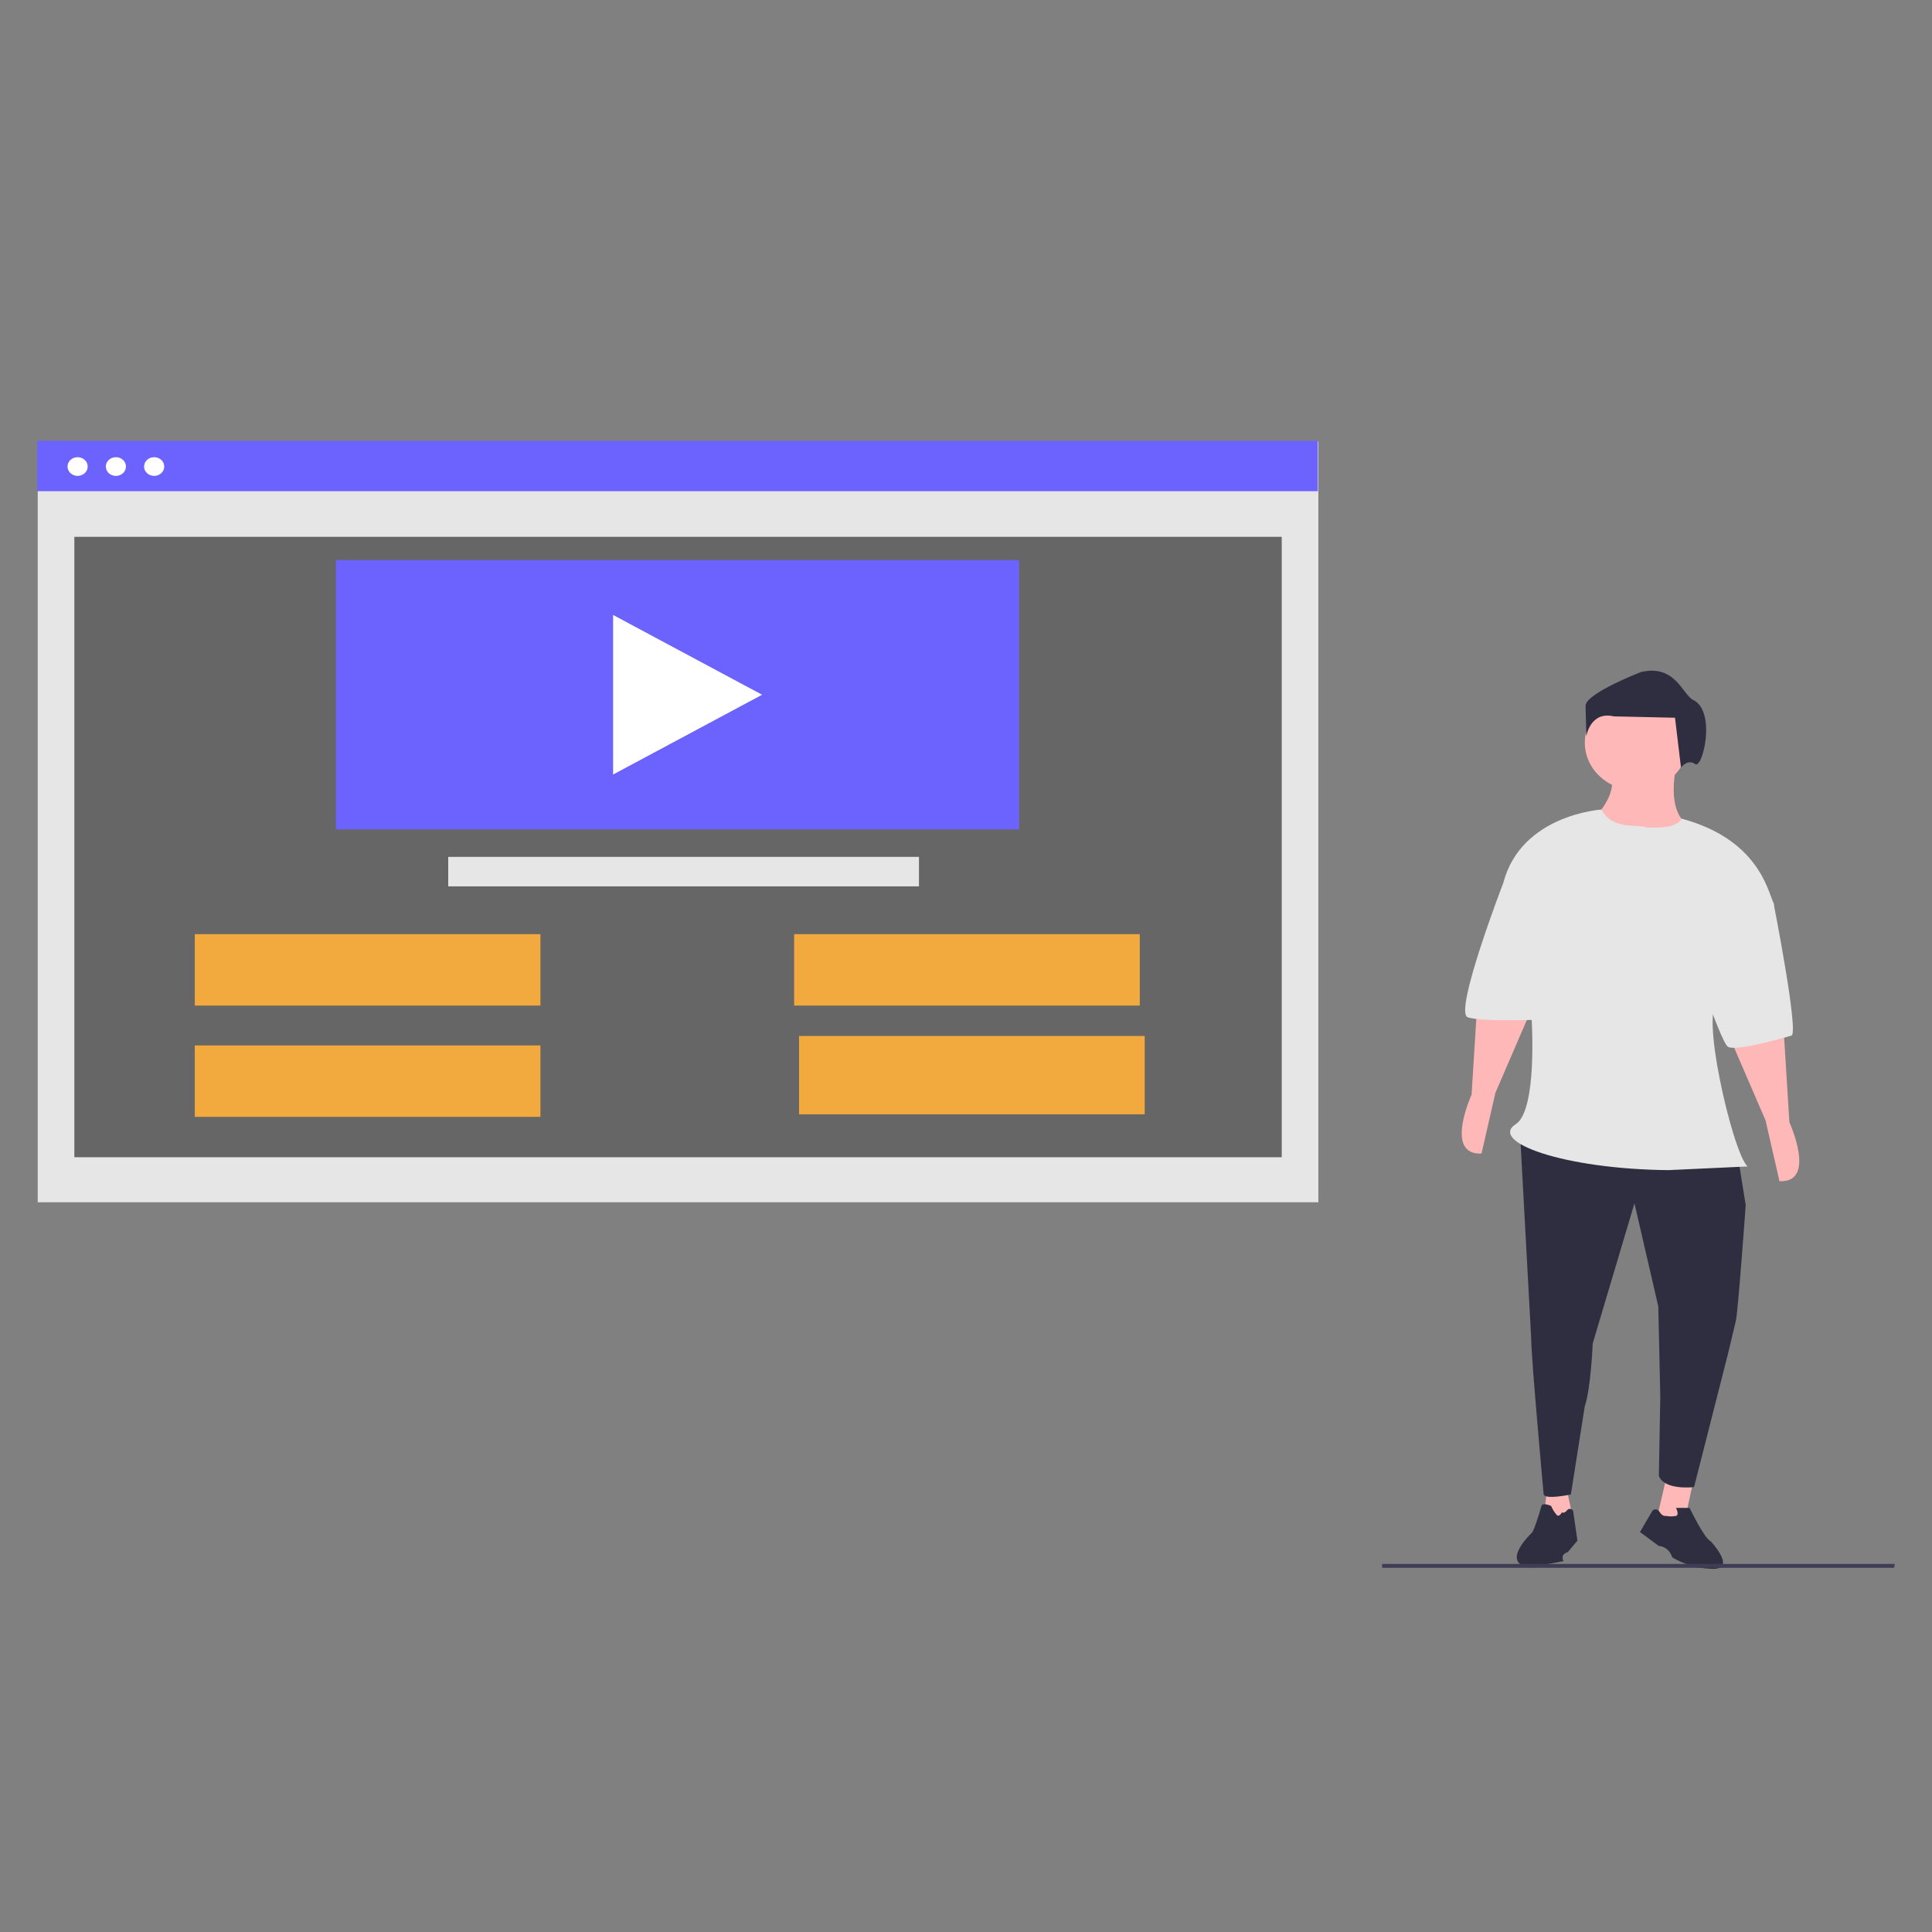 <?xml version="1.0" encoding="UTF-8" standalone="no"?>
<!DOCTYPE svg PUBLIC "-//W3C//DTD SVG 1.1//EN" "http://www.w3.org/Graphics/SVG/1.1/DTD/svg11.dtd">
<svg version="1.1" xmlns="http://www.w3.org/2000/svg" xmlns:xlink="http://www.w3.org/1999/xlink" preserveAspectRatio="xMidYMid meet" viewBox="0 0 1500 1500" width="1500" height="1500"><rect x="0" y="0" width="1500" height="1500" fill="#808080" stroke="none"/><defs><path d="M1023.57 342.71C1023.57 342.71 1023.57 342.71 1023.57 342.71C1023.57 697.14 1023.57 894.05 1023.57 933.43C1023.57 933.43 1023.57 933.43 1023.57 933.43C427 933.43 95.58 933.43 29.29 933.43C29.29 933.43 29.29 933.43 29.29 933.43C29.29 579 29.29 382.09 29.29 342.71C29.29 342.71 29.29 342.71 29.29 342.71C625.86 342.71 957.28 342.71 1023.57 342.71Z" id="a4rhfpKlB9"></path><path d="M995.14 416.8C995.14 416.8 995.14 416.8 995.14 416.8C995.14 705.81 995.14 866.37 995.14 898.48C995.14 898.48 995.14 898.48 995.14 898.48C432.69 898.48 120.22 898.48 57.72 898.48C57.72 898.48 57.72 898.48 57.72 898.48C57.72 609.47 57.72 448.91 57.72 416.8C57.72 416.8 57.72 416.8 57.72 416.8C620.17 416.8 932.64 416.8 995.14 416.8Z" id="a203H7xhqp"></path><path d="M1023.14 342.19C1023.14 342.19 1023.14 342.19 1023.14 342.19C1023.14 365.7 1023.14 378.76 1023.14 381.37C1023.14 381.37 1023.14 381.37 1023.14 381.37C426.58 381.37 95.15 381.37 28.87 381.37C28.87 381.37 28.87 381.37 28.87 381.37C28.87 357.86 28.87 344.8 28.87 342.19C28.87 342.19 28.87 342.19 28.87 342.19C625.43 342.19 956.86 342.19 1023.14 342.19Z" id="dbsi8zDFy"></path><path d="M60.26 354.96C55.93 354.96 52.43 358.21 52.43 362.22C52.43 366.23 55.93 369.48 60.26 369.48C64.58 369.48 68.09 366.23 68.09 362.22C68.09 358.21 64.58 354.96 60.26 354.96Z" id="b7phmbT1J"></path><path d="M89.97 354.96C85.65 354.96 82.15 358.21 82.15 362.22C82.15 366.23 85.65 369.48 89.97 369.48C94.3 369.48 97.8 366.23 97.8 362.22C97.8 358.21 94.3 354.96 89.97 354.96Z" id="b1wqpzxnI"></path><path d="M119.69 354.96C115.37 354.96 111.86 358.21 111.86 362.22C111.86 366.23 115.37 369.48 119.69 369.48C124.02 369.48 127.52 366.23 127.52 362.22C127.52 358.21 124.02 354.96 119.69 354.96Z" id="i1BUNrEg9j"></path><path d="M791.26 434.86C791.26 434.86 791.26 434.86 791.26 434.86C791.26 560.3 791.26 629.99 791.26 643.93C791.26 643.93 791.26 643.93 791.26 643.93C472.95 643.93 296.12 643.93 260.75 643.93C260.75 643.93 260.75 643.93 260.75 643.93C260.75 518.49 260.75 448.8 260.75 434.86C260.75 434.86 260.75 434.86 260.75 434.86C579.06 434.86 755.89 434.86 791.26 434.86Z" id="a348Kf0EDM"></path><path d="M419.6 811.69C419.6 811.69 419.6 811.69 419.6 811.69C419.6 844.94 419.6 863.42 419.6 867.11C419.6 867.11 419.6 867.11 419.6 867.11C258.58 867.11 169.13 867.11 151.23 867.11C151.23 867.11 151.23 867.11 151.23 867.11C151.23 833.86 151.23 815.39 151.23 811.69C151.23 811.69 151.23 811.69 151.23 811.69C312.25 811.69 401.71 811.69 419.6 811.69Z" id="b3grL7tGre"></path><path d="M888.75 804.3C888.75 804.3 888.75 804.3 888.75 804.3C888.75 840.83 888.75 861.12 888.75 865.18C888.75 865.18 888.75 865.18 888.75 865.18C727.73 865.18 638.27 865.18 620.38 865.18C620.38 865.18 620.38 865.18 620.38 865.18C620.38 828.65 620.38 808.36 620.38 804.3C620.38 804.3 620.38 804.3 620.38 804.3C781.4 804.3 870.86 804.3 888.75 804.3Z" id="a84N37gx3k"></path><path d="M884.94 725.29C884.94 725.29 884.94 725.29 884.94 725.29C884.94 758.54 884.94 777.01 884.94 780.71C884.94 780.71 884.94 780.71 884.94 780.71C723.91 780.71 634.46 780.71 616.57 780.71C616.57 780.71 616.57 780.71 616.57 780.71C616.57 747.46 616.57 728.98 616.57 725.29C616.57 725.29 616.57 725.29 616.57 725.29C777.59 725.29 867.04 725.29 884.94 725.29Z" id="bBhkp5mYx"></path><path d="M713.49 665.29C713.49 665.29 713.49 665.29 713.49 665.29C713.49 679.02 713.49 686.65 713.49 688.18C713.49 688.18 713.49 688.18 713.49 688.18C494.2 688.18 372.37 688.18 348 688.18C348 688.18 348 688.18 348 688.18C348 674.45 348 666.82 348 665.29C348 665.29 348 665.29 348 665.29C567.3 665.29 689.13 665.29 713.49 665.29Z" id="gw4n9W3af"></path><path d="M476.01 477.45L476.01 601.34L591.67 539.4L476.01 477.45L476.01 601.34L591.67 539.4L591.67 539.4L476.01 477.45Z" id="dUtrdjyUa"></path><path d="M1221.41 1179.48L1197.65 1183.89L1201.22 1156.34L1216.66 1157.44L1216.66 1157.44L1221.41 1179.48Z" id="af90MYINV"></path><path d="M1308.53 1178.39L1286.4 1178.88L1293.46 1148.44L1313.91 1153.43L1313.91 1153.43L1308.53 1178.39Z" id="dH7Gl3GHt"></path><path d="M1349.19 897.05C1352.89 920.23 1354.94 933.1 1355.35 935.68C1355.35 935.68 1349.19 1021.51 1347.64 1025.81C1347.64 1025.81 1341.48 1051.56 1341.48 1051.56C1338.85 1061.86 1317.88 1144.26 1315.26 1154.56C1315.26 1154.56 1292.56 1157.42 1287.94 1145.98C1288.01 1141.88 1288.38 1121.37 1289.04 1084.46L1287.5 1014.36L1268.99 934.25C1249.56 999.48 1238.77 1035.72 1236.61 1042.97C1236.61 1042.97 1235.07 1078.74 1230.44 1091.61C1230.44 1091.61 1219.64 1160.28 1219.64 1160.28C1219.64 1160.28 1200.03 1164.58 1198.49 1160.28C1198.49 1160.28 1188.8 1054.42 1188.8 1038.68C1188.8 1038.68 1179.73 872.05 1179.73 872.05C1202.33 875.39 1258.81 883.72 1349.19 897.05Z" id="arxTQZa0f"></path><path d="M1301.21 1176.96C1304.1 1176.07 1301.21 1170.71 1301.21 1170.71C1302.27 1170.71 1310.74 1170.71 1311.8 1170.71C1311.8 1170.71 1323.36 1194.83 1328.18 1196.62C1328.18 1196.62 1348.4 1218.06 1330.1 1218.06C1318.81 1217.93 1307.79 1214.83 1298.32 1209.13C1298.32 1209.13 1296.39 1201.09 1287.72 1200.19C1287.72 1200.19 1273.28 1189.47 1273.28 1189.47C1274.22 1187.86 1281.74 1174.97 1282.68 1173.36C1283.51 1171.96 1285.4 1171.44 1286.91 1172.21C1287.43 1172.47 1287.86 1172.87 1288.15 1173.35C1289.46 1175.49 1291.27 1177.38 1293.5 1176.96C1296.04 1177.45 1298.67 1177.45 1301.21 1176.96Z" id="cbYUjKYGx"></path><path d="M1208.6 1176.19C1206.8 1174.07 1205.35 1171.72 1204.3 1169.21C1204.3 1169.21 1197.85 1166.22 1196.78 1169.21C1196.78 1169.21 1191.41 1188.14 1189.26 1190.14C1189.26 1190.14 1164.56 1213.06 1187.11 1217.04C1187.11 1217.04 1213.97 1212.06 1213.97 1212.06C1213.97 1212.06 1210.74 1207.08 1217.19 1205.08C1217.19 1205.08 1224.71 1196.12 1224.71 1196.12C1224.38 1193.86 1221.79 1175.85 1221.47 1173.6C1221.27 1172.26 1219.95 1171.33 1218.51 1171.51C1217.81 1171.6 1217.18 1171.94 1216.76 1172.47C1215.51 1173.97 1214.12 1174.96 1212.89 1174.19C1212.03 1174.59 1210.74 1178.18 1208.6 1176.19Z" id="eIepvWdq5"></path><path d="M1384.66 796.91C1387.43 841.54 1388.97 866.34 1389.28 871.3C1389.28 871.3 1410.87 918.51 1381.57 917.08C1381.57 917.08 1370.78 869.87 1370.78 869.87C1368.86 865.44 1359.3 843.31 1342.09 803.47L1384.66 796.91Z" id="c448AkkD"></path><path d="M1147.16 775.45C1144.39 820.08 1142.84 844.88 1142.54 849.84C1142.54 849.84 1120.95 897.05 1150.25 895.62C1150.25 895.62 1161.04 848.41 1161.04 848.41C1162.95 843.98 1172.52 821.85 1189.73 782.01L1147.16 775.45Z" id="a1L2YaoAvf"></path><path d="M1270.54 539.39C1248.39 539.39 1230.44 556.05 1230.44 576.59C1230.44 597.13 1248.39 613.79 1270.54 613.79C1292.68 613.79 1310.63 597.13 1310.63 576.59C1310.63 556.05 1292.68 539.39 1270.54 539.39Z" id="d6sUy23SSO"></path><path d="M1302.15 591.61C1302.15 591.61 1291.35 631.67 1312.95 641.68C1312.95 641.68 1245.09 666 1238.92 641.68C1239.23 640.54 1241.7 631.38 1242.01 630.24C1242.01 630.24 1254.34 615.93 1251.26 603.06C1261.44 600.77 1291.97 593.9 1302.15 591.61Z" id="k7gP4X4Tx1"></path><path d="M1243.35 628.53C1243.35 628.53 1181.09 632.38 1167.21 685.32C1183.32 685.75 1203.3 855.78 1176.9 872.73C1155.47 886.49 1213.88 907.67 1295.21 908.49C1301.38 908.21 1350.73 905.92 1356.9 905.63C1345.39 896.44 1317.87 776.81 1335.31 778.31C1335.31 778.31 1381.57 711.07 1376.95 701.05C1372.32 691.04 1364.91 651.55 1305.39 635.53C1305.39 635.53 1304.46 643.83 1278.25 642.4C1271.27 639.63 1251.64 644.7 1243.35 628.53Z" id="du2PYVVmB"></path><path d="M1356.9 676.73C1368.93 691.33 1375.61 699.43 1376.95 701.05C1376.95 701.05 1396.99 802.63 1390.82 804.06C1390.82 804.06 1347.64 816.93 1341.48 812.64C1335.31 808.35 1307.55 723.94 1307.55 723.94C1314.13 717.65 1330.58 701.91 1356.9 676.73Z" id="e2rwftLfoI"></path><path d="M1193.43 669.58C1177.7 679.02 1168.96 684.27 1167.21 685.32C1167.21 685.32 1128.66 785.46 1139.45 789.75C1150.25 794.04 1210.39 791.18 1210.39 791.18C1208.13 774.97 1202.47 734.44 1193.43 669.58Z" id="c61puGAvWJ"></path><path d="M1273.86 521.83C1273.86 521.83 1232.19 537.93 1231.03 547.6C1231.03 547.6 1231.61 571.75 1231.61 571.75C1231.61 571.75 1234.51 551.89 1253.02 556.19C1253.02 556.19 1300.48 557.26 1300.48 557.26C1300.94 561.13 1304.64 592.05 1305.1 595.91C1305.1 595.91 1310.31 588.93 1316.1 593.23C1321.89 597.52 1332.88 551.89 1314.36 543.3C1306.26 539.01 1300.48 515.39 1273.86 521.83Z" id="a18lVo0WBz"></path><path d="M1073.07 1217.27L1073.07 1214.26L1471.13 1214.26L1470.54 1217.27L1470.54 1217.27L1073.07 1217.27Z" id="b1sWA5g9yV"></path><path d="M419.6 725.29C419.6 725.29 419.6 725.29 419.6 725.29C419.6 758.54 419.6 777.01 419.6 780.71C419.6 780.71 419.6 780.71 419.6 780.71C258.58 780.71 169.13 780.71 151.23 780.71C151.23 780.71 151.23 780.71 151.23 780.71C151.23 747.46 151.23 728.98 151.23 725.29C151.23 725.29 151.23 725.29 151.23 725.29C312.25 725.29 401.71 725.29 419.6 725.29Z" id="dGDr1U0BK"></path></defs><g><g><g><use xlink:href="#a4rhfpKlB9" opacity="1" fill="#e6e6e6" fill-opacity="1"></use><g><use xlink:href="#a4rhfpKlB9" opacity="1" fill-opacity="0" stroke="#000000" stroke-width="1" stroke-opacity="0"></use></g></g><g><use xlink:href="#a203H7xhqp" opacity="1" fill="#666666" fill-opacity="1"></use><g><use xlink:href="#a203H7xhqp" opacity="1" fill-opacity="0" stroke="#000000" stroke-width="1" stroke-opacity="0"></use></g></g><g><use xlink:href="#dbsi8zDFy" opacity="1" fill="#6c63ff" fill-opacity="1"></use><g><use xlink:href="#dbsi8zDFy" opacity="1" fill-opacity="0" stroke="#000000" stroke-width="1" stroke-opacity="0"></use></g></g><g><use xlink:href="#b7phmbT1J" opacity="1" fill="#ffffff" fill-opacity="1"></use><g><use xlink:href="#b7phmbT1J" opacity="1" fill-opacity="0" stroke="#000000" stroke-width="1" stroke-opacity="0"></use></g></g><g><use xlink:href="#b1wqpzxnI" opacity="1" fill="#ffffff" fill-opacity="1"></use><g><use xlink:href="#b1wqpzxnI" opacity="1" fill-opacity="0" stroke="#000000" stroke-width="1" stroke-opacity="0"></use></g></g><g><use xlink:href="#i1BUNrEg9j" opacity="1" fill="#ffffff" fill-opacity="1"></use><g><use xlink:href="#i1BUNrEg9j" opacity="1" fill-opacity="0" stroke="#000000" stroke-width="1" stroke-opacity="0"></use></g></g><g><use xlink:href="#a348Kf0EDM" opacity="1" fill="#6c63ff" fill-opacity="1"></use><g><use xlink:href="#a348Kf0EDM" opacity="1" fill-opacity="0" stroke="#000000" stroke-width="1" stroke-opacity="0"></use></g></g><g><use xlink:href="#b3grL7tGre" opacity="1" fill="#f2a93e" fill-opacity="1"></use><g><use xlink:href="#b3grL7tGre" opacity="1" fill-opacity="0" stroke="#000000" stroke-width="1" stroke-opacity="0"></use></g></g><g><use xlink:href="#a84N37gx3k" opacity="1" fill="#f2a93e" fill-opacity="1"></use><g><use xlink:href="#a84N37gx3k" opacity="1" fill-opacity="0" stroke="#000000" stroke-width="1" stroke-opacity="0"></use></g></g><g><use xlink:href="#bBhkp5mYx" opacity="1" fill="#f2a93e" fill-opacity="1"></use><g><use xlink:href="#bBhkp5mYx" opacity="1" fill-opacity="0" stroke="#000000" stroke-width="1" stroke-opacity="0"></use></g></g><g><use xlink:href="#gw4n9W3af" opacity="1" fill="#e6e6e6" fill-opacity="1"></use><g><use xlink:href="#gw4n9W3af" opacity="1" fill-opacity="0" stroke="#000000" stroke-width="1" stroke-opacity="0"></use></g></g><g><use xlink:href="#dUtrdjyUa" opacity="1" fill="#ffffff" fill-opacity="1"></use><g><use xlink:href="#dUtrdjyUa" opacity="1" fill-opacity="0" stroke="#000000" stroke-width="1" stroke-opacity="0"></use></g></g><g><use xlink:href="#af90MYINV" opacity="1" fill="#ffb8b8" fill-opacity="1"></use><g><use xlink:href="#af90MYINV" opacity="1" fill-opacity="0" stroke="#000000" stroke-width="1" stroke-opacity="0"></use></g></g><g><use xlink:href="#dH7Gl3GHt" opacity="1" fill="#ffb8b8" fill-opacity="1"></use><g><use xlink:href="#dH7Gl3GHt" opacity="1" fill-opacity="0" stroke="#000000" stroke-width="1" stroke-opacity="0"></use></g></g><g><use xlink:href="#arxTQZa0f" opacity="1" fill="#2f2e41" fill-opacity="1"></use><g><use xlink:href="#arxTQZa0f" opacity="1" fill-opacity="0" stroke="#000000" stroke-width="1" stroke-opacity="0"></use></g></g><g><use xlink:href="#cbYUjKYGx" opacity="1" fill="#2f2e41" fill-opacity="1"></use><g><use xlink:href="#cbYUjKYGx" opacity="1" fill-opacity="0" stroke="#000000" stroke-width="1" stroke-opacity="0"></use></g></g><g><use xlink:href="#eIepvWdq5" opacity="1" fill="#2f2e41" fill-opacity="1"></use><g><use xlink:href="#eIepvWdq5" opacity="1" fill-opacity="0" stroke="#000000" stroke-width="1" stroke-opacity="0"></use></g></g><g><use xlink:href="#c448AkkD" opacity="1" fill="#ffb8b8" fill-opacity="1"></use><g><use xlink:href="#c448AkkD" opacity="1" fill-opacity="0" stroke="#000000" stroke-width="1" stroke-opacity="0"></use></g></g><g><use xlink:href="#a1L2YaoAvf" opacity="1" fill="#ffb8b8" fill-opacity="1"></use><g><use xlink:href="#a1L2YaoAvf" opacity="1" fill-opacity="0" stroke="#000000" stroke-width="1" stroke-opacity="0"></use></g></g><g><use xlink:href="#d6sUy23SSO" opacity="1" fill="#ffb8b8" fill-opacity="1"></use><g><use xlink:href="#d6sUy23SSO" opacity="1" fill-opacity="0" stroke="#000000" stroke-width="1" stroke-opacity="0"></use></g></g><g><use xlink:href="#k7gP4X4Tx1" opacity="1" fill="#ffb8b8" fill-opacity="1"></use><g><use xlink:href="#k7gP4X4Tx1" opacity="1" fill-opacity="0" stroke="#000000" stroke-width="1" stroke-opacity="0"></use></g></g><g><use xlink:href="#du2PYVVmB" opacity="1" fill="#e6e6e6" fill-opacity="1"></use><g><use xlink:href="#du2PYVVmB" opacity="1" fill-opacity="0" stroke="#000000" stroke-width="1" stroke-opacity="0"></use></g></g><g><use xlink:href="#e2rwftLfoI" opacity="1" fill="#e6e6e6" fill-opacity="1"></use><g><use xlink:href="#e2rwftLfoI" opacity="1" fill-opacity="0" stroke="#000000" stroke-width="1" stroke-opacity="0"></use></g></g><g><use xlink:href="#c61puGAvWJ" opacity="1" fill="#e6e6e6" fill-opacity="1"></use><g><use xlink:href="#c61puGAvWJ" opacity="1" fill-opacity="0" stroke="#000000" stroke-width="1" stroke-opacity="0"></use></g></g><g><use xlink:href="#a18lVo0WBz" opacity="1" fill="#2f2e41" fill-opacity="1"></use><g><use xlink:href="#a18lVo0WBz" opacity="1" fill-opacity="0" stroke="#000000" stroke-width="1" stroke-opacity="0"></use></g></g><g><use xlink:href="#b1sWA5g9yV" opacity="1" fill="#3f3d56" fill-opacity="1"></use><g><use xlink:href="#b1sWA5g9yV" opacity="1" fill-opacity="0" stroke="#000000" stroke-width="1" stroke-opacity="0"></use></g></g><g><use xlink:href="#dGDr1U0BK" opacity="1" fill="#f2a93e" fill-opacity="1"></use><g><use xlink:href="#dGDr1U0BK" opacity="1" fill-opacity="0" stroke="#6c4427" stroke-width="1" stroke-opacity="0"></use></g></g></g></g></svg>